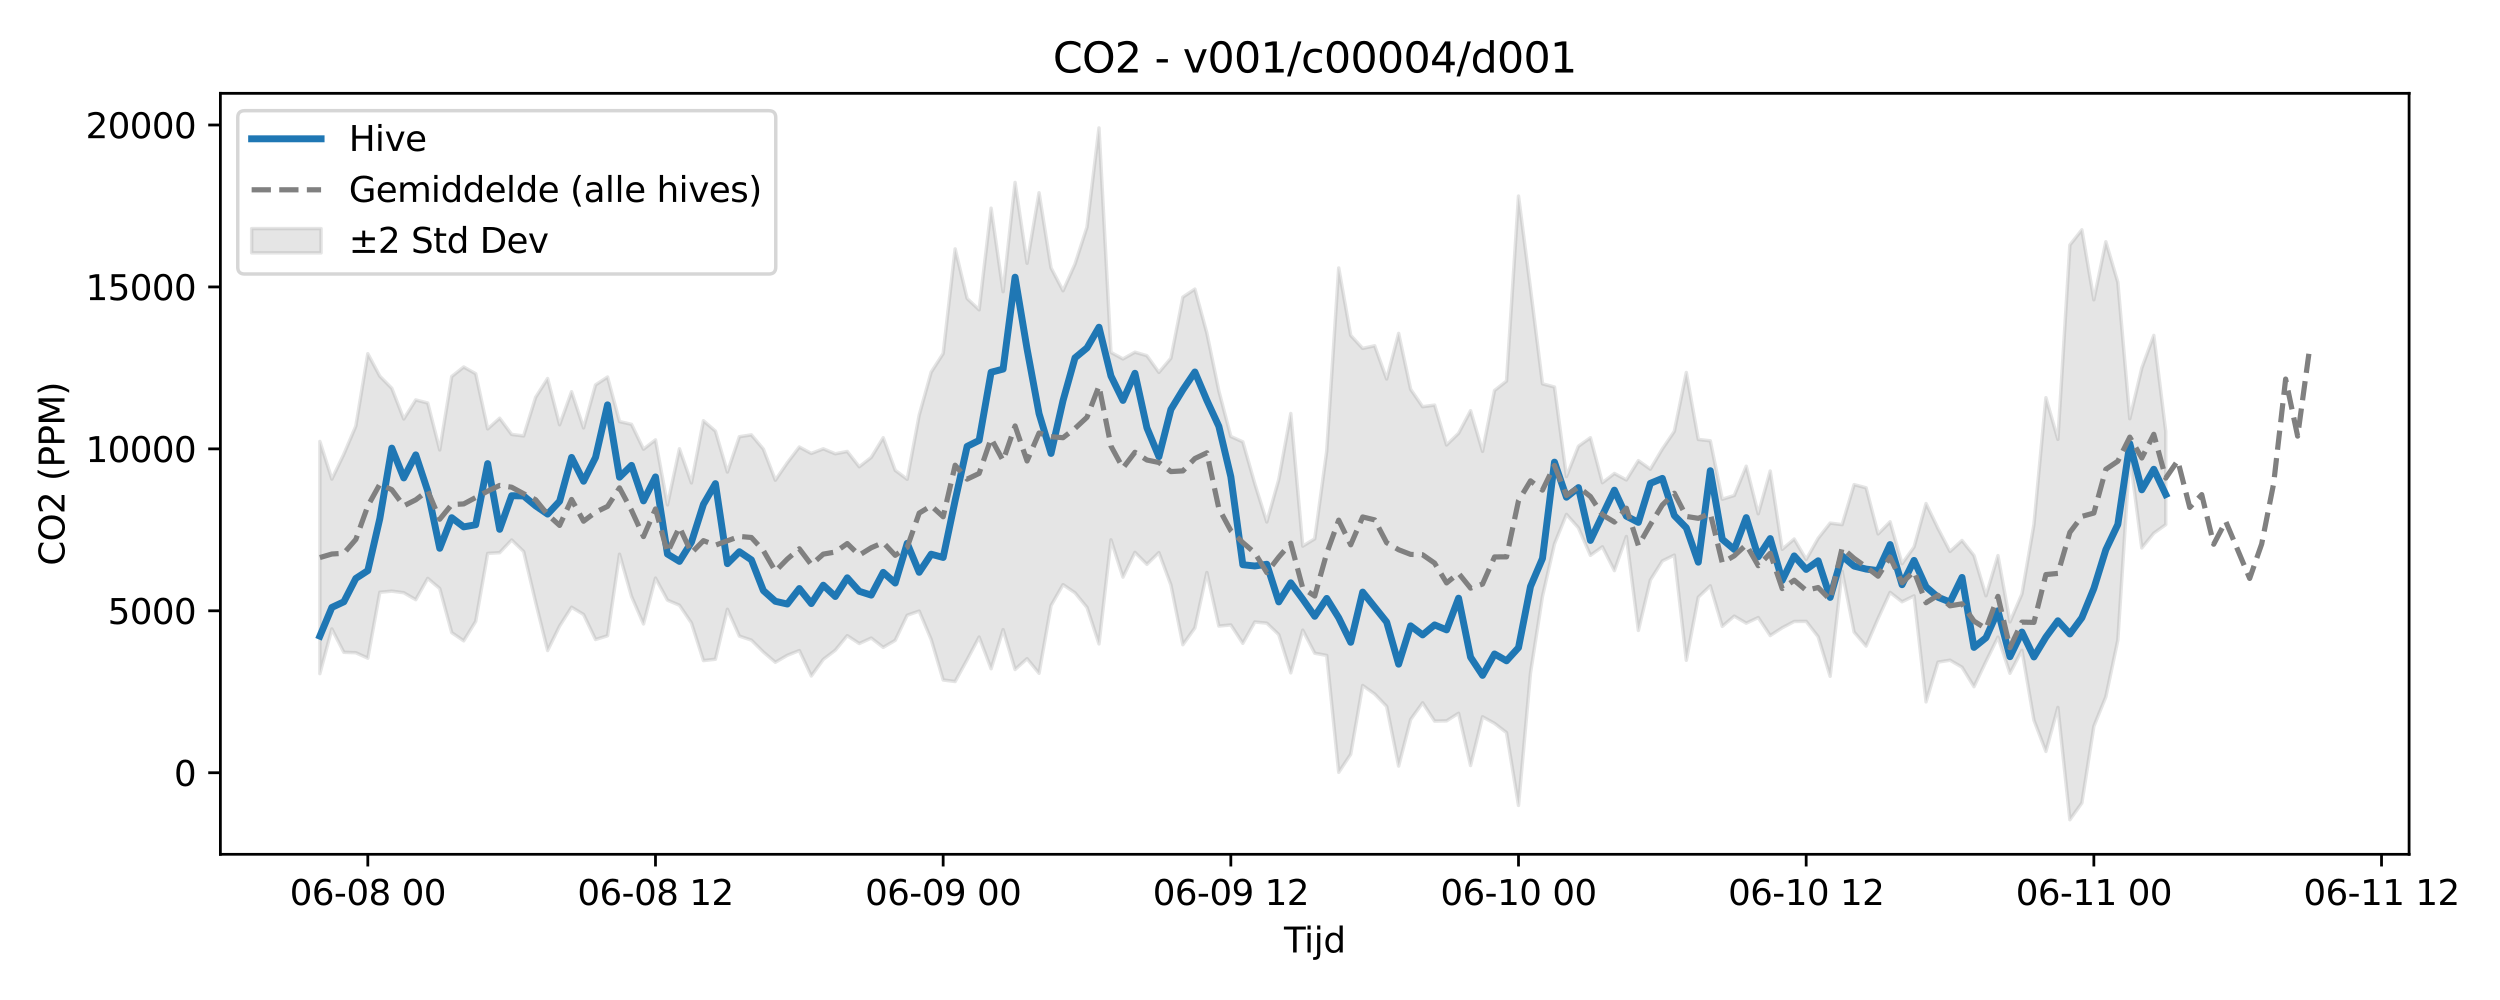 <?xml version="1.0" encoding="utf-8" standalone="no"?>
<!DOCTYPE svg PUBLIC "-//W3C//DTD SVG 1.1//EN"
  "http://www.w3.org/Graphics/SVG/1.1/DTD/svg11.dtd">
<svg xmlns:xlink="http://www.w3.org/1999/xlink" width="720pt" height="288pt" viewBox="0 0 720 288" xmlns="http://www.w3.org/2000/svg" version="1.1">
 <defs>
  <style type="text/css">*{stroke-linejoin: round; stroke-linecap: butt}</style>
 </defs>
 <g id="figure_1">
  <g id="patch_1">
   <path d="M 0 288 
L 720 288 
L 720 0 
L 0 0 
z
" style="fill: #ffffff"/>
  </g>
  <g id="axes_1">
   <g id="patch_2">
    <path d="M 63.47 246.04 
L 693.818 246.04 
L 693.818 26.88 
L 63.47 26.88 
z
" style="fill: #ffffff"/>
   </g>
   <g id="FillBetweenPolyCollection_1">
    <defs>
     <path id="mf42a47c47f" d="M 92.122 -160.863 
L 92.122 -93.986 
L 95.574 -106.867 
L 99.026 -100.132 
L 102.478 -100.011 
L 105.93 -98.445 
L 109.383 -117.425 
L 112.835 -117.751 
L 116.287 -117.292 
L 119.739 -115.291 
L 123.191 -121.423 
L 126.643 -118.51 
L 130.095 -105.81 
L 133.547 -103.434 
L 136.999 -109.037 
L 140.451 -128.622 
L 143.903 -128.828 
L 147.355 -132.486 
L 150.807 -129.167 
L 154.26 -114.571 
L 157.712 -100.654 
L 161.164 -107.692 
L 164.616 -113.115 
L 168.068 -111.03 
L 171.52 -103.818 
L 174.972 -104.902 
L 178.424 -128.396 
L 181.876 -116.234 
L 185.328 -108.303 
L 188.78 -121.513 
L 192.232 -115.146 
L 195.684 -113.691 
L 199.136 -108.582 
L 202.589 -97.754 
L 206.041 -98.135 
L 209.493 -112.532 
L 212.945 -104.799 
L 216.397 -103.647 
L 219.849 -100.217 
L 223.301 -97.256 
L 226.753 -99.271 
L 230.205 -100.638 
L 233.657 -93.322 
L 237.109 -98.085 
L 240.561 -100.732 
L 244.013 -104.925 
L 247.465 -102.657 
L 250.918 -104.234 
L 254.37 -101.554 
L 257.822 -103.581 
L 261.274 -110.812 
L 264.726 -112.004 
L 268.178 -103.829 
L 271.63 -92.17 
L 275.082 -91.718 
L 278.534 -97.99 
L 281.986 -104.529 
L 285.438 -95.404 
L 288.89 -106.675 
L 292.342 -95.188 
L 295.794 -98.3 
L 299.247 -94.088 
L 302.699 -113.592 
L 306.151 -119.623 
L 309.603 -117.268 
L 313.055 -113.065 
L 316.507 -102.552 
L 319.959 -132.53 
L 323.411 -121.781 
L 326.863 -128.918 
L 330.315 -125.471 
L 333.767 -128.846 
L 337.219 -119.539 
L 340.671 -102.32 
L 344.124 -107.158 
L 347.576 -123.122 
L 351.028 -107.698 
L 354.48 -108.014 
L 357.932 -102.72 
L 361.384 -108.863 
L 364.836 -108.529 
L 368.288 -105.236 
L 371.74 -94.212 
L 375.192 -106.518 
L 378.644 -99.867 
L 382.096 -99.232 
L 385.548 -65.566 
L 389 -70.773 
L 392.453 -90.572 
L 395.905 -88.132 
L 399.357 -84.548 
L 402.809 -67.366 
L 406.261 -80.776 
L 409.713 -85.586 
L 413.165 -80.319 
L 416.617 -80.391 
L 420.069 -82.583 
L 423.521 -67.527 
L 426.973 -81.57 
L 430.425 -79.668 
L 433.877 -77.001 
L 437.329 -56.04 
L 440.782 -94.174 
L 444.234 -116.242 
L 447.686 -131.335 
L 451.138 -139.851 
L 454.59 -135.982 
L 458.042 -128.06 
L 461.494 -130.514 
L 464.946 -123.658 
L 468.398 -133.482 
L 471.85 -106.436 
L 475.302 -120.939 
L 478.754 -126.442 
L 482.206 -128.127 
L 485.658 -97.825 
L 489.111 -116.009 
L 492.563 -119.284 
L 496.015 -107.604 
L 499.467 -110.555 
L 502.919 -108.521 
L 506.371 -110.146 
L 509.823 -104.955 
L 513.275 -107.191 
L 516.727 -109.016 
L 520.179 -109.049 
L 523.631 -104.624 
L 527.083 -93.223 
L 530.535 -123.499 
L 533.988 -105.95 
L 537.44 -101.931 
L 540.892 -109.891 
L 544.344 -117.388 
L 547.796 -114.687 
L 551.248 -116.386 
L 554.7 -85.858 
L 558.152 -97.303 
L 561.604 -97.857 
L 565.056 -95.849 
L 568.508 -90.228 
L 571.96 -97.478 
L 575.412 -104.503 
L 578.864 -94.089 
L 582.317 -100.714 
L 585.769 -80.604 
L 589.221 -71.587 
L 592.673 -84.26 
L 596.125 -51.922 
L 599.577 -56.74 
L 603.029 -78.823 
L 606.481 -87.315 
L 609.933 -103.64 
L 613.385 -156.802 
L 616.837 -130.193 
L 620.289 -134.433 
L 623.741 -136.911 
L 623.741 -163.732 
L 623.741 -163.732 
L 620.289 -191.399 
L 616.837 -182.001 
L 613.385 -167.407 
L 609.933 -206.712 
L 606.481 -218.376 
L 603.029 -201.663 
L 599.577 -221.816 
L 596.125 -217.437 
L 592.673 -161.461 
L 589.221 -173.462 
L 585.769 -136.902 
L 582.317 -116.947 
L 578.864 -108.889 
L 575.412 -127.982 
L 571.96 -116.428 
L 568.508 -128.009 
L 565.056 -132.347 
L 561.604 -129.181 
L 558.152 -135.81 
L 554.7 -142.976 
L 551.248 -130.466 
L 547.796 -125.642 
L 544.344 -137.727 
L 540.892 -134.227 
L 537.44 -147.51 
L 533.988 -148.428 
L 530.535 -136.908 
L 527.083 -137.345 
L 523.631 -132.962 
L 520.179 -126.886 
L 516.727 -132.765 
L 513.275 -129.792 
L 509.823 -152.348 
L 506.371 -140.015 
L 502.919 -153.728 
L 499.467 -145.301 
L 496.015 -144.227 
L 492.563 -161.053 
L 489.111 -161.442 
L 485.658 -180.717 
L 482.206 -163.772 
L 478.754 -158.697 
L 475.302 -152.876 
L 471.85 -155.335 
L 468.398 -149.785 
L 464.946 -151.639 
L 461.494 -148.973 
L 458.042 -161.942 
L 454.59 -159.483 
L 451.138 -150.752 
L 447.686 -176.544 
L 444.234 -177.464 
L 440.782 -204.851 
L 437.329 -231.537 
L 433.877 -178.261 
L 430.425 -175.535 
L 426.973 -158.007 
L 423.521 -169.721 
L 420.069 -163.211 
L 416.617 -159.852 
L 413.165 -171.336 
L 409.713 -170.868 
L 406.261 -175.895 
L 402.809 -191.987 
L 399.357 -178.849 
L 395.905 -188.42 
L 392.453 -187.657 
L 389 -191.424 
L 385.548 -210.824 
L 382.096 -158.095 
L 378.644 -132.819 
L 375.192 -130.718 
L 371.74 -168.912 
L 368.288 -149.907 
L 364.836 -137.666 
L 361.384 -148.684 
L 357.932 -160.747 
L 354.48 -162.295 
L 351.028 -175.41 
L 347.576 -192.058 
L 344.124 -204.742 
L 340.671 -202.443 
L 337.219 -184.834 
L 333.767 -180.756 
L 330.315 -185.562 
L 326.863 -186.571 
L 323.411 -184.628 
L 319.959 -186.515 
L 316.507 -251.158 
L 313.055 -222.603 
L 309.603 -211.965 
L 306.151 -204.26 
L 302.699 -210.862 
L 299.247 -232.486 
L 295.794 -212.175 
L 292.342 -235.46 
L 288.89 -203.987 
L 285.438 -228.048 
L 281.986 -198.779 
L 278.534 -202.027 
L 275.082 -216.317 
L 271.63 -186.184 
L 268.178 -180.819 
L 264.726 -168.448 
L 261.274 -149.963 
L 257.822 -152.556 
L 254.37 -161.936 
L 250.918 -156.27 
L 247.465 -153.572 
L 244.013 -157.984 
L 240.561 -157.313 
L 237.109 -158.744 
L 233.657 -157.418 
L 230.205 -159.261 
L 226.753 -154.736 
L 223.301 -149.705 
L 219.849 -158.667 
L 216.397 -162.761 
L 212.945 -162.228 
L 209.493 -152.049 
L 206.041 -163.845 
L 202.589 -166.832 
L 199.136 -148.92 
L 195.684 -158.749 
L 192.232 -142.585 
L 188.78 -161.321 
L 185.328 -158.635 
L 181.876 -165.8 
L 178.424 -166.587 
L 174.972 -179.419 
L 171.52 -177.152 
L 168.068 -164.762 
L 164.616 -175.189 
L 161.164 -165.662 
L 157.712 -178.984 
L 154.26 -173.57 
L 150.807 -162.454 
L 147.355 -162.887 
L 143.903 -167.557 
L 140.451 -164.476 
L 136.999 -180.37 
L 133.547 -182.311 
L 130.095 -179.561 
L 126.643 -158.414 
L 123.191 -171.935 
L 119.739 -172.822 
L 116.287 -167.336 
L 112.835 -176.172 
L 109.383 -179.667 
L 105.93 -186.131 
L 102.478 -165.287 
L 99.026 -157.194 
L 95.574 -150.017 
L 92.122 -160.863 
z
" style="stroke: #808080; stroke-opacity: 0.2"/>
    </defs>
    <g clip-path="url(#pe4bb19f147)">
     <use xlink:href="#mf42a47c47f" x="0" y="288" style="fill: #808080; fill-opacity: 0.2; stroke: #808080; stroke-opacity: 0.2"/>
    </g>
   </g>
   <g id="matplotlib.axis_1">
    <g id="xtick_1">
     <g id="line2d_1">
      <defs>
       <path id="m975df744dd" d="M 0 0 
L 0 3.5 
" style="stroke: #000000; stroke-width: 0.8"/>
      </defs>
      <g>
       <use xlink:href="#m975df744dd" x="105.93" y="246.04" style="stroke: #000000; stroke-width: 0.8"/>
      </g>
     </g>
     <g id="text_1">
      <!-- 06-08 00 -->
      <g transform="translate(83.45 260.638) scale(0.1 -0.1)">
       <defs>
        <path id="DejaVuSans-30" d="M 2034 4250 
Q 1547 4250 1301 3770 
Q 1056 3291 1056 2328 
Q 1056 1369 1301 889 
Q 1547 409 2034 409 
Q 2525 409 2770 889 
Q 3016 1369 3016 2328 
Q 3016 3291 2770 3770 
Q 2525 4250 2034 4250 
z
M 2034 4750 
Q 2819 4750 3233 4129 
Q 3647 3509 3647 2328 
Q 3647 1150 3233 529 
Q 2819 -91 2034 -91 
Q 1250 -91 836 529 
Q 422 1150 422 2328 
Q 422 3509 836 4129 
Q 1250 4750 2034 4750 
z
" transform="scale(0.016)"/>
        <path id="DejaVuSans-36" d="M 2113 2584 
Q 1688 2584 1439 2293 
Q 1191 2003 1191 1497 
Q 1191 994 1439 701 
Q 1688 409 2113 409 
Q 2538 409 2786 701 
Q 3034 994 3034 1497 
Q 3034 2003 2786 2293 
Q 2538 2584 2113 2584 
z
M 3366 4563 
L 3366 3988 
Q 3128 4100 2886 4159 
Q 2644 4219 2406 4219 
Q 1781 4219 1451 3797 
Q 1122 3375 1075 2522 
Q 1259 2794 1537 2939 
Q 1816 3084 2150 3084 
Q 2853 3084 3261 2657 
Q 3669 2231 3669 1497 
Q 3669 778 3244 343 
Q 2819 -91 2113 -91 
Q 1303 -91 875 529 
Q 447 1150 447 2328 
Q 447 3434 972 4092 
Q 1497 4750 2381 4750 
Q 2619 4750 2861 4703 
Q 3103 4656 3366 4563 
z
" transform="scale(0.016)"/>
        <path id="DejaVuSans-2d" d="M 313 2009 
L 1997 2009 
L 1997 1497 
L 313 1497 
L 313 2009 
z
" transform="scale(0.016)"/>
        <path id="DejaVuSans-38" d="M 2034 2216 
Q 1584 2216 1326 1975 
Q 1069 1734 1069 1313 
Q 1069 891 1326 650 
Q 1584 409 2034 409 
Q 2484 409 2743 651 
Q 3003 894 3003 1313 
Q 3003 1734 2745 1975 
Q 2488 2216 2034 2216 
z
M 1403 2484 
Q 997 2584 770 2862 
Q 544 3141 544 3541 
Q 544 4100 942 4425 
Q 1341 4750 2034 4750 
Q 2731 4750 3128 4425 
Q 3525 4100 3525 3541 
Q 3525 3141 3298 2862 
Q 3072 2584 2669 2484 
Q 3125 2378 3379 2068 
Q 3634 1759 3634 1313 
Q 3634 634 3220 271 
Q 2806 -91 2034 -91 
Q 1263 -91 848 271 
Q 434 634 434 1313 
Q 434 1759 690 2068 
Q 947 2378 1403 2484 
z
M 1172 3481 
Q 1172 3119 1398 2916 
Q 1625 2713 2034 2713 
Q 2441 2713 2670 2916 
Q 2900 3119 2900 3481 
Q 2900 3844 2670 4047 
Q 2441 4250 2034 4250 
Q 1625 4250 1398 4047 
Q 1172 3844 1172 3481 
z
" transform="scale(0.016)"/>
        <path id="DejaVuSans-20" transform="scale(0.016)"/>
       </defs>
       <use xlink:href="#DejaVuSans-30"/>
       <use xlink:href="#DejaVuSans-36" transform="translate(63.623 0)"/>
       <use xlink:href="#DejaVuSans-2d" transform="translate(127.246 0)"/>
       <use xlink:href="#DejaVuSans-30" transform="translate(163.33 0)"/>
       <use xlink:href="#DejaVuSans-38" transform="translate(226.953 0)"/>
       <use xlink:href="#DejaVuSans-20" transform="translate(290.576 0)"/>
       <use xlink:href="#DejaVuSans-30" transform="translate(322.363 0)"/>
       <use xlink:href="#DejaVuSans-30" transform="translate(385.986 0)"/>
      </g>
     </g>
    </g>
    <g id="xtick_2">
     <g id="line2d_2">
      <g>
       <use xlink:href="#m975df744dd" x="188.78" y="246.04" style="stroke: #000000; stroke-width: 0.8"/>
      </g>
     </g>
     <g id="text_2">
      <!-- 06-08 12 -->
      <g transform="translate(166.3 260.638) scale(0.1 -0.1)">
       <defs>
        <path id="DejaVuSans-31" d="M 794 531 
L 1825 531 
L 1825 4091 
L 703 3866 
L 703 4441 
L 1819 4666 
L 2450 4666 
L 2450 531 
L 3481 531 
L 3481 0 
L 794 0 
L 794 531 
z
" transform="scale(0.016)"/>
        <path id="DejaVuSans-32" d="M 1228 531 
L 3431 531 
L 3431 0 
L 469 0 
L 469 531 
Q 828 903 1448 1529 
Q 2069 2156 2228 2338 
Q 2531 2678 2651 2914 
Q 2772 3150 2772 3378 
Q 2772 3750 2511 3984 
Q 2250 4219 1831 4219 
Q 1534 4219 1204 4116 
Q 875 4013 500 3803 
L 500 4441 
Q 881 4594 1212 4672 
Q 1544 4750 1819 4750 
Q 2544 4750 2975 4387 
Q 3406 4025 3406 3419 
Q 3406 3131 3298 2873 
Q 3191 2616 2906 2266 
Q 2828 2175 2409 1742 
Q 1991 1309 1228 531 
z
" transform="scale(0.016)"/>
       </defs>
       <use xlink:href="#DejaVuSans-30"/>
       <use xlink:href="#DejaVuSans-36" transform="translate(63.623 0)"/>
       <use xlink:href="#DejaVuSans-2d" transform="translate(127.246 0)"/>
       <use xlink:href="#DejaVuSans-30" transform="translate(163.33 0)"/>
       <use xlink:href="#DejaVuSans-38" transform="translate(226.953 0)"/>
       <use xlink:href="#DejaVuSans-20" transform="translate(290.576 0)"/>
       <use xlink:href="#DejaVuSans-31" transform="translate(322.363 0)"/>
       <use xlink:href="#DejaVuSans-32" transform="translate(385.986 0)"/>
      </g>
     </g>
    </g>
    <g id="xtick_3">
     <g id="line2d_3">
      <g>
       <use xlink:href="#m975df744dd" x="271.63" y="246.04" style="stroke: #000000; stroke-width: 0.8"/>
      </g>
     </g>
     <g id="text_3">
      <!-- 06-09 00 -->
      <g transform="translate(249.15 260.638) scale(0.1 -0.1)">
       <defs>
        <path id="DejaVuSans-39" d="M 703 97 
L 703 672 
Q 941 559 1184 500 
Q 1428 441 1663 441 
Q 2288 441 2617 861 
Q 2947 1281 2994 2138 
Q 2813 1869 2534 1725 
Q 2256 1581 1919 1581 
Q 1219 1581 811 2004 
Q 403 2428 403 3163 
Q 403 3881 828 4315 
Q 1253 4750 1959 4750 
Q 2769 4750 3195 4129 
Q 3622 3509 3622 2328 
Q 3622 1225 3098 567 
Q 2575 -91 1691 -91 
Q 1453 -91 1209 -44 
Q 966 3 703 97 
z
M 1959 2075 
Q 2384 2075 2632 2365 
Q 2881 2656 2881 3163 
Q 2881 3666 2632 3958 
Q 2384 4250 1959 4250 
Q 1534 4250 1286 3958 
Q 1038 3666 1038 3163 
Q 1038 2656 1286 2365 
Q 1534 2075 1959 2075 
z
" transform="scale(0.016)"/>
       </defs>
       <use xlink:href="#DejaVuSans-30"/>
       <use xlink:href="#DejaVuSans-36" transform="translate(63.623 0)"/>
       <use xlink:href="#DejaVuSans-2d" transform="translate(127.246 0)"/>
       <use xlink:href="#DejaVuSans-30" transform="translate(163.33 0)"/>
       <use xlink:href="#DejaVuSans-39" transform="translate(226.953 0)"/>
       <use xlink:href="#DejaVuSans-20" transform="translate(290.576 0)"/>
       <use xlink:href="#DejaVuSans-30" transform="translate(322.363 0)"/>
       <use xlink:href="#DejaVuSans-30" transform="translate(385.986 0)"/>
      </g>
     </g>
    </g>
    <g id="xtick_4">
     <g id="line2d_4">
      <g>
       <use xlink:href="#m975df744dd" x="354.48" y="246.04" style="stroke: #000000; stroke-width: 0.8"/>
      </g>
     </g>
     <g id="text_4">
      <!-- 06-09 12 -->
      <g transform="translate(331.999 260.638) scale(0.1 -0.1)">
       <use xlink:href="#DejaVuSans-30"/>
       <use xlink:href="#DejaVuSans-36" transform="translate(63.623 0)"/>
       <use xlink:href="#DejaVuSans-2d" transform="translate(127.246 0)"/>
       <use xlink:href="#DejaVuSans-30" transform="translate(163.33 0)"/>
       <use xlink:href="#DejaVuSans-39" transform="translate(226.953 0)"/>
       <use xlink:href="#DejaVuSans-20" transform="translate(290.576 0)"/>
       <use xlink:href="#DejaVuSans-31" transform="translate(322.363 0)"/>
       <use xlink:href="#DejaVuSans-32" transform="translate(385.986 0)"/>
      </g>
     </g>
    </g>
    <g id="xtick_5">
     <g id="line2d_5">
      <g>
       <use xlink:href="#m975df744dd" x="437.329" y="246.04" style="stroke: #000000; stroke-width: 0.8"/>
      </g>
     </g>
     <g id="text_5">
      <!-- 06-10 00 -->
      <g transform="translate(414.849 260.638) scale(0.1 -0.1)">
       <use xlink:href="#DejaVuSans-30"/>
       <use xlink:href="#DejaVuSans-36" transform="translate(63.623 0)"/>
       <use xlink:href="#DejaVuSans-2d" transform="translate(127.246 0)"/>
       <use xlink:href="#DejaVuSans-31" transform="translate(163.33 0)"/>
       <use xlink:href="#DejaVuSans-30" transform="translate(226.953 0)"/>
       <use xlink:href="#DejaVuSans-20" transform="translate(290.576 0)"/>
       <use xlink:href="#DejaVuSans-30" transform="translate(322.363 0)"/>
       <use xlink:href="#DejaVuSans-30" transform="translate(385.986 0)"/>
      </g>
     </g>
    </g>
    <g id="xtick_6">
     <g id="line2d_6">
      <g>
       <use xlink:href="#m975df744dd" x="520.179" y="246.04" style="stroke: #000000; stroke-width: 0.8"/>
      </g>
     </g>
     <g id="text_6">
      <!-- 06-10 12 -->
      <g transform="translate(497.699 260.638) scale(0.1 -0.1)">
       <use xlink:href="#DejaVuSans-30"/>
       <use xlink:href="#DejaVuSans-36" transform="translate(63.623 0)"/>
       <use xlink:href="#DejaVuSans-2d" transform="translate(127.246 0)"/>
       <use xlink:href="#DejaVuSans-31" transform="translate(163.33 0)"/>
       <use xlink:href="#DejaVuSans-30" transform="translate(226.953 0)"/>
       <use xlink:href="#DejaVuSans-20" transform="translate(290.576 0)"/>
       <use xlink:href="#DejaVuSans-31" transform="translate(322.363 0)"/>
       <use xlink:href="#DejaVuSans-32" transform="translate(385.986 0)"/>
      </g>
     </g>
    </g>
    <g id="xtick_7">
     <g id="line2d_7">
      <g>
       <use xlink:href="#m975df744dd" x="603.029" y="246.04" style="stroke: #000000; stroke-width: 0.8"/>
      </g>
     </g>
     <g id="text_7">
      <!-- 06-11 00 -->
      <g transform="translate(580.548 260.638) scale(0.1 -0.1)">
       <use xlink:href="#DejaVuSans-30"/>
       <use xlink:href="#DejaVuSans-36" transform="translate(63.623 0)"/>
       <use xlink:href="#DejaVuSans-2d" transform="translate(127.246 0)"/>
       <use xlink:href="#DejaVuSans-31" transform="translate(163.33 0)"/>
       <use xlink:href="#DejaVuSans-31" transform="translate(226.953 0)"/>
       <use xlink:href="#DejaVuSans-20" transform="translate(290.576 0)"/>
       <use xlink:href="#DejaVuSans-30" transform="translate(322.363 0)"/>
       <use xlink:href="#DejaVuSans-30" transform="translate(385.986 0)"/>
      </g>
     </g>
    </g>
    <g id="xtick_8">
     <g id="line2d_8">
      <g>
       <use xlink:href="#m975df744dd" x="685.879" y="246.04" style="stroke: #000000; stroke-width: 0.8"/>
      </g>
     </g>
     <g id="text_8">
      <!-- 06-11 12 -->
      <g transform="translate(663.398 260.638) scale(0.1 -0.1)">
       <use xlink:href="#DejaVuSans-30"/>
       <use xlink:href="#DejaVuSans-36" transform="translate(63.623 0)"/>
       <use xlink:href="#DejaVuSans-2d" transform="translate(127.246 0)"/>
       <use xlink:href="#DejaVuSans-31" transform="translate(163.33 0)"/>
       <use xlink:href="#DejaVuSans-31" transform="translate(226.953 0)"/>
       <use xlink:href="#DejaVuSans-20" transform="translate(290.576 0)"/>
       <use xlink:href="#DejaVuSans-31" transform="translate(322.363 0)"/>
       <use xlink:href="#DejaVuSans-32" transform="translate(385.986 0)"/>
      </g>
     </g>
    </g>
    <g id="text_9">
     <!-- Tijd -->
     <g transform="translate(369.794 274.317) scale(0.1 -0.1)">
      <defs>
       <path id="DejaVuSans-54" d="M -19 4666 
L 3928 4666 
L 3928 4134 
L 2272 4134 
L 2272 0 
L 1638 0 
L 1638 4134 
L -19 4134 
L -19 4666 
z
" transform="scale(0.016)"/>
       <path id="DejaVuSans-69" d="M 603 3500 
L 1178 3500 
L 1178 0 
L 603 0 
L 603 3500 
z
M 603 4863 
L 1178 4863 
L 1178 4134 
L 603 4134 
L 603 4863 
z
" transform="scale(0.016)"/>
       <path id="DejaVuSans-6a" d="M 603 3500 
L 1178 3500 
L 1178 -63 
Q 1178 -731 923 -1031 
Q 669 -1331 103 -1331 
L -116 -1331 
L -116 -844 
L 38 -844 
Q 366 -844 484 -692 
Q 603 -541 603 -63 
L 603 3500 
z
M 603 4863 
L 1178 4863 
L 1178 4134 
L 603 4134 
L 603 4863 
z
" transform="scale(0.016)"/>
       <path id="DejaVuSans-64" d="M 2906 2969 
L 2906 4863 
L 3481 4863 
L 3481 0 
L 2906 0 
L 2906 525 
Q 2725 213 2448 61 
Q 2172 -91 1784 -91 
Q 1150 -91 751 415 
Q 353 922 353 1747 
Q 353 2572 751 3078 
Q 1150 3584 1784 3584 
Q 2172 3584 2448 3432 
Q 2725 3281 2906 2969 
z
M 947 1747 
Q 947 1113 1208 752 
Q 1469 391 1925 391 
Q 2381 391 2643 752 
Q 2906 1113 2906 1747 
Q 2906 2381 2643 2742 
Q 2381 3103 1925 3103 
Q 1469 3103 1208 2742 
Q 947 2381 947 1747 
z
" transform="scale(0.016)"/>
      </defs>
      <use xlink:href="#DejaVuSans-54"/>
      <use xlink:href="#DejaVuSans-69" transform="translate(57.959 0)"/>
      <use xlink:href="#DejaVuSans-6a" transform="translate(85.742 0)"/>
      <use xlink:href="#DejaVuSans-64" transform="translate(113.525 0)"/>
     </g>
    </g>
   </g>
   <g id="matplotlib.axis_2">
    <g id="ytick_1">
     <g id="line2d_9">
      <defs>
       <path id="m564b36d206" d="M 0 0 
L -3.5 0 
" style="stroke: #000000; stroke-width: 0.8"/>
      </defs>
      <g>
       <use xlink:href="#m564b36d206" x="63.47" y="222.55" style="stroke: #000000; stroke-width: 0.8"/>
      </g>
     </g>
     <g id="text_10">
      <!-- 0 -->
      <g transform="translate(50.108 226.349) scale(0.1 -0.1)">
       <use xlink:href="#DejaVuSans-30"/>
      </g>
     </g>
    </g>
    <g id="ytick_2">
     <g id="line2d_10">
      <g>
       <use xlink:href="#m564b36d206" x="63.47" y="175.914" style="stroke: #000000; stroke-width: 0.8"/>
      </g>
     </g>
     <g id="text_11">
      <!-- 5000 -->
      <g transform="translate(31.02 179.713) scale(0.1 -0.1)">
       <defs>
        <path id="DejaVuSans-35" d="M 691 4666 
L 3169 4666 
L 3169 4134 
L 1269 4134 
L 1269 2991 
Q 1406 3038 1543 3061 
Q 1681 3084 1819 3084 
Q 2600 3084 3056 2656 
Q 3513 2228 3513 1497 
Q 3513 744 3044 326 
Q 2575 -91 1722 -91 
Q 1428 -91 1123 -41 
Q 819 9 494 109 
L 494 744 
Q 775 591 1075 516 
Q 1375 441 1709 441 
Q 2250 441 2565 725 
Q 2881 1009 2881 1497 
Q 2881 1984 2565 2268 
Q 2250 2553 1709 2553 
Q 1456 2553 1204 2497 
Q 953 2441 691 2322 
L 691 4666 
z
" transform="scale(0.016)"/>
       </defs>
       <use xlink:href="#DejaVuSans-35"/>
       <use xlink:href="#DejaVuSans-30" transform="translate(63.623 0)"/>
       <use xlink:href="#DejaVuSans-30" transform="translate(127.246 0)"/>
       <use xlink:href="#DejaVuSans-30" transform="translate(190.869 0)"/>
      </g>
     </g>
    </g>
    <g id="ytick_3">
     <g id="line2d_11">
      <g>
       <use xlink:href="#m564b36d206" x="63.47" y="129.278" style="stroke: #000000; stroke-width: 0.8"/>
      </g>
     </g>
     <g id="text_12">
      <!-- 10000 -->
      <g transform="translate(24.657 133.077) scale(0.1 -0.1)">
       <use xlink:href="#DejaVuSans-31"/>
       <use xlink:href="#DejaVuSans-30" transform="translate(63.623 0)"/>
       <use xlink:href="#DejaVuSans-30" transform="translate(127.246 0)"/>
       <use xlink:href="#DejaVuSans-30" transform="translate(190.869 0)"/>
       <use xlink:href="#DejaVuSans-30" transform="translate(254.492 0)"/>
      </g>
     </g>
    </g>
    <g id="ytick_4">
     <g id="line2d_12">
      <g>
       <use xlink:href="#m564b36d206" x="63.47" y="82.642" style="stroke: #000000; stroke-width: 0.8"/>
      </g>
     </g>
     <g id="text_13">
      <!-- 15000 -->
      <g transform="translate(24.657 86.442) scale(0.1 -0.1)">
       <use xlink:href="#DejaVuSans-31"/>
       <use xlink:href="#DejaVuSans-35" transform="translate(63.623 0)"/>
       <use xlink:href="#DejaVuSans-30" transform="translate(127.246 0)"/>
       <use xlink:href="#DejaVuSans-30" transform="translate(190.869 0)"/>
       <use xlink:href="#DejaVuSans-30" transform="translate(254.492 0)"/>
      </g>
     </g>
    </g>
    <g id="ytick_5">
     <g id="line2d_13">
      <g>
       <use xlink:href="#m564b36d206" x="63.47" y="36.007" style="stroke: #000000; stroke-width: 0.8"/>
      </g>
     </g>
     <g id="text_14">
      <!-- 20000 -->
      <g transform="translate(24.657 39.806) scale(0.1 -0.1)">
       <use xlink:href="#DejaVuSans-32"/>
       <use xlink:href="#DejaVuSans-30" transform="translate(63.623 0)"/>
       <use xlink:href="#DejaVuSans-30" transform="translate(127.246 0)"/>
       <use xlink:href="#DejaVuSans-30" transform="translate(190.869 0)"/>
       <use xlink:href="#DejaVuSans-30" transform="translate(254.492 0)"/>
      </g>
     </g>
    </g>
    <g id="text_15">
     <!-- CO2 (PPM) -->
     <g transform="translate(18.578 162.903) rotate(-90) scale(0.1 -0.1)">
      <defs>
       <path id="DejaVuSans-43" d="M 4122 4306 
L 4122 3641 
Q 3803 3938 3442 4084 
Q 3081 4231 2675 4231 
Q 1875 4231 1450 3742 
Q 1025 3253 1025 2328 
Q 1025 1406 1450 917 
Q 1875 428 2675 428 
Q 3081 428 3442 575 
Q 3803 722 4122 1019 
L 4122 359 
Q 3791 134 3420 21 
Q 3050 -91 2638 -91 
Q 1578 -91 968 557 
Q 359 1206 359 2328 
Q 359 3453 968 4101 
Q 1578 4750 2638 4750 
Q 3056 4750 3426 4639 
Q 3797 4528 4122 4306 
z
" transform="scale(0.016)"/>
       <path id="DejaVuSans-4f" d="M 2522 4238 
Q 1834 4238 1429 3725 
Q 1025 3213 1025 2328 
Q 1025 1447 1429 934 
Q 1834 422 2522 422 
Q 3209 422 3611 934 
Q 4013 1447 4013 2328 
Q 4013 3213 3611 3725 
Q 3209 4238 2522 4238 
z
M 2522 4750 
Q 3503 4750 4090 4092 
Q 4678 3434 4678 2328 
Q 4678 1225 4090 567 
Q 3503 -91 2522 -91 
Q 1538 -91 948 565 
Q 359 1222 359 2328 
Q 359 3434 948 4092 
Q 1538 4750 2522 4750 
z
" transform="scale(0.016)"/>
       <path id="DejaVuSans-28" d="M 1984 4856 
Q 1566 4138 1362 3434 
Q 1159 2731 1159 2009 
Q 1159 1288 1364 580 
Q 1569 -128 1984 -844 
L 1484 -844 
Q 1016 -109 783 600 
Q 550 1309 550 2009 
Q 550 2706 781 3412 
Q 1013 4119 1484 4856 
L 1984 4856 
z
" transform="scale(0.016)"/>
       <path id="DejaVuSans-50" d="M 1259 4147 
L 1259 2394 
L 2053 2394 
Q 2494 2394 2734 2622 
Q 2975 2850 2975 3272 
Q 2975 3691 2734 3919 
Q 2494 4147 2053 4147 
L 1259 4147 
z
M 628 4666 
L 2053 4666 
Q 2838 4666 3239 4311 
Q 3641 3956 3641 3272 
Q 3641 2581 3239 2228 
Q 2838 1875 2053 1875 
L 1259 1875 
L 1259 0 
L 628 0 
L 628 4666 
z
" transform="scale(0.016)"/>
       <path id="DejaVuSans-4d" d="M 628 4666 
L 1569 4666 
L 2759 1491 
L 3956 4666 
L 4897 4666 
L 4897 0 
L 4281 0 
L 4281 4097 
L 3078 897 
L 2444 897 
L 1241 4097 
L 1241 0 
L 628 0 
L 628 4666 
z
" transform="scale(0.016)"/>
       <path id="DejaVuSans-29" d="M 513 4856 
L 1013 4856 
Q 1481 4119 1714 3412 
Q 1947 2706 1947 2009 
Q 1947 1309 1714 600 
Q 1481 -109 1013 -844 
L 513 -844 
Q 928 -128 1133 580 
Q 1338 1288 1338 2009 
Q 1338 2731 1133 3434 
Q 928 4138 513 4856 
z
" transform="scale(0.016)"/>
      </defs>
      <use xlink:href="#DejaVuSans-43"/>
      <use xlink:href="#DejaVuSans-4f" transform="translate(69.824 0)"/>
      <use xlink:href="#DejaVuSans-32" transform="translate(148.535 0)"/>
      <use xlink:href="#DejaVuSans-20" transform="translate(212.158 0)"/>
      <use xlink:href="#DejaVuSans-28" transform="translate(243.945 0)"/>
      <use xlink:href="#DejaVuSans-50" transform="translate(282.959 0)"/>
      <use xlink:href="#DejaVuSans-50" transform="translate(343.262 0)"/>
      <use xlink:href="#DejaVuSans-4d" transform="translate(403.564 0)"/>
      <use xlink:href="#DejaVuSans-29" transform="translate(489.844 0)"/>
     </g>
    </g>
   </g>
   <g id="line2d_14">
    <path d="M 92.122 183.198 
L 95.574 174.941 
L 99.026 173.318 
L 102.478 166.59 
L 105.93 164.342 
L 109.383 149.375 
L 112.835 129.064 
L 116.287 137.638 
L 119.739 131.007 
L 123.191 141.428 
L 126.643 157.906 
L 130.095 149.102 
L 133.547 151.741 
L 136.999 151.132 
L 140.451 133.525 
L 143.903 152.444 
L 147.355 142.765 
L 150.807 142.835 
L 154.26 145.688 
L 157.712 148.054 
L 161.164 144.357 
L 164.616 131.747 
L 168.068 138.596 
L 171.52 131.722 
L 174.972 116.603 
L 178.424 137.433 
L 181.876 134.029 
L 185.328 144.251 
L 188.78 137.359 
L 192.232 159.57 
L 195.684 161.678 
L 199.136 156.136 
L 202.589 145.237 
L 206.041 139.289 
L 209.493 162.327 
L 212.945 158.895 
L 216.397 161.242 
L 219.849 170.084 
L 223.301 173.175 
L 226.753 173.958 
L 230.205 169.506 
L 233.657 173.828 
L 237.109 168.542 
L 240.561 171.788 
L 244.013 166.41 
L 247.465 170.293 
L 250.918 171.396 
L 254.37 164.84 
L 257.822 167.914 
L 261.274 156.482 
L 264.726 164.821 
L 268.178 159.61 
L 271.63 160.546 
L 275.082 144.121 
L 278.534 128.563 
L 281.986 126.838 
L 285.438 107.207 
L 288.89 106.299 
L 292.342 79.838 
L 295.794 100.504 
L 299.247 119.127 
L 302.699 130.59 
L 306.151 115.371 
L 309.603 103.05 
L 313.055 100.199 
L 316.507 94.245 
L 319.959 108.295 
L 323.411 115.322 
L 326.863 107.509 
L 330.315 123.222 
L 333.767 131.517 
L 337.219 117.924 
L 340.671 112.259 
L 344.124 107.136 
L 347.576 115.297 
L 351.028 122.78 
L 354.48 137.293 
L 357.932 162.641 
L 361.384 163.008 
L 364.836 162.511 
L 368.288 173.343 
L 371.74 167.849 
L 375.192 172.559 
L 378.644 177.49 
L 382.096 172.351 
L 385.548 177.919 
L 389 184.977 
L 392.453 170.523 
L 399.357 179.15 
L 402.809 191.282 
L 406.261 180.248 
L 409.713 182.853 
L 413.165 179.974 
L 416.617 181.401 
L 420.069 172.279 
L 423.521 189.264 
L 426.973 194.506 
L 430.425 188.344 
L 433.877 190.315 
L 437.329 186.522 
L 440.782 168.915 
L 444.234 160.832 
L 447.686 133.102 
L 451.138 143.194 
L 454.59 140.43 
L 458.042 155.64 
L 464.946 141.173 
L 468.398 148.66 
L 471.85 150.442 
L 475.302 139.209 
L 478.754 137.778 
L 482.206 148.477 
L 485.658 152.012 
L 489.111 161.905 
L 492.563 135.568 
L 496.015 155.313 
L 499.467 158.23 
L 502.919 149.08 
L 506.371 160.362 
L 509.823 155.111 
L 513.275 167.159 
L 516.727 160.104 
L 520.179 163.994 
L 523.631 161.513 
L 527.083 172.049 
L 530.535 160.12 
L 533.988 163.042 
L 537.44 163.891 
L 540.892 164.345 
L 544.344 156.837 
L 547.796 168.39 
L 551.248 161.401 
L 554.7 169.021 
L 558.152 172.015 
L 561.604 173.389 
L 565.056 166.304 
L 568.508 186.447 
L 571.96 183.671 
L 575.412 175.908 
L 578.864 189.127 
L 582.317 182.039 
L 585.769 189.199 
L 589.221 183.484 
L 592.673 178.787 
L 596.125 182.58 
L 599.577 177.904 
L 603.029 169.472 
L 606.481 158.323 
L 609.933 151.045 
L 613.385 127.77 
L 616.837 141.061 
L 620.289 135.154 
L 623.741 142.42 
L 623.741 142.42 
" clip-path="url(#pe4bb19f147)" style="fill: none; stroke: #1f77b4; stroke-width: 2; stroke-linecap: square"/>
   </g>
   <g id="line2d_15">
    <path d="M 92.122 160.575 
L 95.574 159.558 
L 99.026 159.337 
L 102.478 155.351 
L 105.93 145.712 
L 109.383 139.454 
L 112.835 141.038 
L 116.287 145.686 
L 119.739 143.944 
L 123.191 141.321 
L 126.643 149.538 
L 130.095 145.315 
L 133.547 145.128 
L 140.451 141.451 
L 143.903 139.807 
L 147.355 140.314 
L 150.807 142.189 
L 154.26 143.93 
L 157.712 148.181 
L 161.164 151.323 
L 164.616 143.848 
L 168.068 150.104 
L 171.52 147.515 
L 174.972 145.84 
L 178.424 140.509 
L 181.876 146.983 
L 185.328 154.531 
L 188.78 146.583 
L 192.232 159.134 
L 195.684 151.78 
L 199.136 159.249 
L 202.589 155.707 
L 206.041 157.01 
L 212.945 154.486 
L 216.397 154.796 
L 219.849 158.558 
L 223.301 164.519 
L 226.753 160.997 
L 230.205 158.051 
L 233.657 162.63 
L 237.109 159.586 
L 240.561 158.977 
L 244.013 156.545 
L 247.465 159.885 
L 250.918 157.748 
L 254.37 156.255 
L 257.822 159.932 
L 261.274 157.613 
L 264.726 147.774 
L 268.178 145.676 
L 271.63 148.823 
L 275.082 133.982 
L 278.534 137.992 
L 281.986 136.346 
L 285.438 126.274 
L 288.89 132.669 
L 292.342 122.676 
L 295.794 132.762 
L 299.247 124.713 
L 302.699 125.773 
L 306.151 126.059 
L 309.603 123.383 
L 313.055 120.166 
L 316.507 111.145 
L 319.959 128.478 
L 323.411 134.795 
L 326.863 130.256 
L 330.315 132.483 
L 333.767 133.199 
L 337.219 135.813 
L 340.671 135.619 
L 344.124 132.05 
L 347.576 130.41 
L 351.028 146.446 
L 354.48 152.846 
L 357.932 156.266 
L 361.384 159.227 
L 364.836 164.902 
L 368.288 160.429 
L 371.74 156.438 
L 375.192 169.382 
L 378.644 171.657 
L 382.096 159.336 
L 385.548 149.805 
L 389 156.901 
L 392.453 148.885 
L 395.905 149.724 
L 399.357 156.301 
L 402.809 158.324 
L 406.261 159.664 
L 409.713 159.773 
L 413.165 162.173 
L 416.617 167.879 
L 420.069 165.103 
L 423.521 169.376 
L 426.973 168.211 
L 430.425 160.398 
L 433.877 160.369 
L 437.329 144.212 
L 440.782 138.488 
L 444.234 141.147 
L 447.686 134.061 
L 451.138 142.698 
L 454.59 140.268 
L 458.042 142.999 
L 461.494 148.257 
L 464.946 150.351 
L 468.398 146.367 
L 471.85 157.114 
L 475.302 151.092 
L 478.754 145.43 
L 482.206 142.051 
L 485.658 148.729 
L 489.111 149.275 
L 492.563 147.831 
L 496.015 162.085 
L 499.467 160.072 
L 502.919 156.876 
L 506.371 162.919 
L 509.823 159.349 
L 513.275 169.509 
L 516.727 167.11 
L 520.179 170.032 
L 523.631 169.207 
L 527.083 172.716 
L 530.535 157.797 
L 533.988 160.811 
L 537.44 163.28 
L 540.892 165.941 
L 544.344 160.443 
L 547.796 167.835 
L 551.248 164.574 
L 554.7 173.583 
L 558.152 171.444 
L 561.604 174.481 
L 565.056 173.902 
L 568.508 178.882 
L 571.96 181.047 
L 575.412 171.757 
L 578.864 186.511 
L 582.317 179.169 
L 585.769 179.247 
L 589.221 165.475 
L 592.673 165.14 
L 596.125 153.32 
L 599.577 148.722 
L 603.029 147.757 
L 606.481 135.154 
L 609.933 132.824 
L 613.385 125.896 
L 616.837 131.903 
L 620.289 125.084 
L 623.741 137.679 
L 627.193 132.655 
L 630.646 146.135 
L 634.098 142.451 
L 637.55 156.734 
L 641.002 150.148 
L 647.906 166.582 
L 651.358 156.678 
L 654.81 139.249 
L 658.262 109.175 
L 661.714 125.599 
L 665.166 100.383 
L 665.166 100.383 
" clip-path="url(#pe4bb19f147)" style="fill: none; stroke-dasharray: 5.55,2.4; stroke-dashoffset: 0; stroke: #808080; stroke-width: 1.5"/>
   </g>
   <g id="patch_3">
    <path d="M 63.47 246.04 
L 63.47 26.88 
" style="fill: none; stroke: #000000; stroke-width: 0.8; stroke-linejoin: miter; stroke-linecap: square"/>
   </g>
   <g id="patch_4">
    <path d="M 693.818 246.04 
L 693.818 26.88 
" style="fill: none; stroke: #000000; stroke-width: 0.8; stroke-linejoin: miter; stroke-linecap: square"/>
   </g>
   <g id="patch_5">
    <path d="M 63.47 246.04 
L 693.818 246.04 
" style="fill: none; stroke: #000000; stroke-width: 0.8; stroke-linejoin: miter; stroke-linecap: square"/>
   </g>
   <g id="patch_6">
    <path d="M 63.47 26.88 
L 693.818 26.88 
" style="fill: none; stroke: #000000; stroke-width: 0.8; stroke-linejoin: miter; stroke-linecap: square"/>
   </g>
   <g id="text_16">
    <!-- CO2 - v001/c00004/d001 -->
    <g transform="translate(303.241 20.88) scale(0.12 -0.12)">
     <defs>
      <path id="DejaVuSans-76" d="M 191 3500 
L 800 3500 
L 1894 563 
L 2988 3500 
L 3597 3500 
L 2284 0 
L 1503 0 
L 191 3500 
z
" transform="scale(0.016)"/>
      <path id="DejaVuSans-2f" d="M 1625 4666 
L 2156 4666 
L 531 -594 
L 0 -594 
L 1625 4666 
z
" transform="scale(0.016)"/>
      <path id="DejaVuSans-63" d="M 3122 3366 
L 3122 2828 
Q 2878 2963 2633 3030 
Q 2388 3097 2138 3097 
Q 1578 3097 1268 2742 
Q 959 2388 959 1747 
Q 959 1106 1268 751 
Q 1578 397 2138 397 
Q 2388 397 2633 464 
Q 2878 531 3122 666 
L 3122 134 
Q 2881 22 2623 -34 
Q 2366 -91 2075 -91 
Q 1284 -91 818 406 
Q 353 903 353 1747 
Q 353 2603 823 3093 
Q 1294 3584 2113 3584 
Q 2378 3584 2631 3529 
Q 2884 3475 3122 3366 
z
" transform="scale(0.016)"/>
      <path id="DejaVuSans-34" d="M 2419 4116 
L 825 1625 
L 2419 1625 
L 2419 4116 
z
M 2253 4666 
L 3047 4666 
L 3047 1625 
L 3713 1625 
L 3713 1100 
L 3047 1100 
L 3047 0 
L 2419 0 
L 2419 1100 
L 313 1100 
L 313 1709 
L 2253 4666 
z
" transform="scale(0.016)"/>
     </defs>
     <use xlink:href="#DejaVuSans-43"/>
     <use xlink:href="#DejaVuSans-4f" transform="translate(69.824 0)"/>
     <use xlink:href="#DejaVuSans-32" transform="translate(148.535 0)"/>
     <use xlink:href="#DejaVuSans-20" transform="translate(212.158 0)"/>
     <use xlink:href="#DejaVuSans-2d" transform="translate(243.945 0)"/>
     <use xlink:href="#DejaVuSans-20" transform="translate(280.029 0)"/>
     <use xlink:href="#DejaVuSans-76" transform="translate(311.816 0)"/>
     <use xlink:href="#DejaVuSans-30" transform="translate(370.996 0)"/>
     <use xlink:href="#DejaVuSans-30" transform="translate(434.619 0)"/>
     <use xlink:href="#DejaVuSans-31" transform="translate(498.242 0)"/>
     <use xlink:href="#DejaVuSans-2f" transform="translate(561.865 0)"/>
     <use xlink:href="#DejaVuSans-63" transform="translate(595.557 0)"/>
     <use xlink:href="#DejaVuSans-30" transform="translate(650.537 0)"/>
     <use xlink:href="#DejaVuSans-30" transform="translate(714.16 0)"/>
     <use xlink:href="#DejaVuSans-30" transform="translate(777.783 0)"/>
     <use xlink:href="#DejaVuSans-30" transform="translate(841.406 0)"/>
     <use xlink:href="#DejaVuSans-34" transform="translate(905.029 0)"/>
     <use xlink:href="#DejaVuSans-2f" transform="translate(968.652 0)"/>
     <use xlink:href="#DejaVuSans-64" transform="translate(1002.344 0)"/>
     <use xlink:href="#DejaVuSans-30" transform="translate(1065.82 0)"/>
     <use xlink:href="#DejaVuSans-30" transform="translate(1129.443 0)"/>
     <use xlink:href="#DejaVuSans-31" transform="translate(1193.066 0)"/>
    </g>
   </g>
   <g id="legend_1">
    <g id="patch_7">
     <path d="M 70.47 78.914 
L 221.414 78.914 
Q 223.414 78.914 223.414 76.914 
L 223.414 33.88 
Q 223.414 31.88 221.414 31.88 
L 70.47 31.88 
Q 68.47 31.88 68.47 33.88 
L 68.47 76.914 
Q 68.47 78.914 70.47 78.914 
z
" style="fill: #ffffff; opacity: 0.8; stroke: #cccccc; stroke-linejoin: miter"/>
    </g>
    <g id="line2d_16">
     <path d="M 72.47 39.978 
L 82.47 39.978 
L 92.47 39.978 
" style="fill: none; stroke: #1f77b4; stroke-width: 2; stroke-linecap: square"/>
    </g>
    <g id="text_17">
     <!-- Hive -->
     <g transform="translate(100.47 43.478) scale(0.1 -0.1)">
      <defs>
       <path id="DejaVuSans-48" d="M 628 4666 
L 1259 4666 
L 1259 2753 
L 3553 2753 
L 3553 4666 
L 4184 4666 
L 4184 0 
L 3553 0 
L 3553 2222 
L 1259 2222 
L 1259 0 
L 628 0 
L 628 4666 
z
" transform="scale(0.016)"/>
       <path id="DejaVuSans-65" d="M 3597 1894 
L 3597 1613 
L 953 1613 
Q 991 1019 1311 708 
Q 1631 397 2203 397 
Q 2534 397 2845 478 
Q 3156 559 3463 722 
L 3463 178 
Q 3153 47 2828 -22 
Q 2503 -91 2169 -91 
Q 1331 -91 842 396 
Q 353 884 353 1716 
Q 353 2575 817 3079 
Q 1281 3584 2069 3584 
Q 2775 3584 3186 3129 
Q 3597 2675 3597 1894 
z
M 3022 2063 
Q 3016 2534 2758 2815 
Q 2500 3097 2075 3097 
Q 1594 3097 1305 2825 
Q 1016 2553 972 2059 
L 3022 2063 
z
" transform="scale(0.016)"/>
      </defs>
      <use xlink:href="#DejaVuSans-48"/>
      <use xlink:href="#DejaVuSans-69" transform="translate(75.195 0)"/>
      <use xlink:href="#DejaVuSans-76" transform="translate(102.979 0)"/>
      <use xlink:href="#DejaVuSans-65" transform="translate(162.158 0)"/>
     </g>
    </g>
    <g id="line2d_17">
     <path d="M 72.47 54.657 
L 82.47 54.657 
L 92.47 54.657 
" style="fill: none; stroke-dasharray: 5.55,2.4; stroke-dashoffset: 0; stroke: #808080; stroke-width: 1.5"/>
    </g>
    <g id="text_18">
     <!-- Gemiddelde (alle hives) -->
     <g transform="translate(100.47 58.157) scale(0.1 -0.1)">
      <defs>
       <path id="DejaVuSans-47" d="M 3809 666 
L 3809 1919 
L 2778 1919 
L 2778 2438 
L 4434 2438 
L 4434 434 
Q 4069 175 3628 42 
Q 3188 -91 2688 -91 
Q 1594 -91 976 548 
Q 359 1188 359 2328 
Q 359 3472 976 4111 
Q 1594 4750 2688 4750 
Q 3144 4750 3555 4637 
Q 3966 4525 4313 4306 
L 4313 3634 
Q 3963 3931 3569 4081 
Q 3175 4231 2741 4231 
Q 1884 4231 1454 3753 
Q 1025 3275 1025 2328 
Q 1025 1384 1454 906 
Q 1884 428 2741 428 
Q 3075 428 3337 486 
Q 3600 544 3809 666 
z
" transform="scale(0.016)"/>
       <path id="DejaVuSans-6d" d="M 3328 2828 
Q 3544 3216 3844 3400 
Q 4144 3584 4550 3584 
Q 5097 3584 5394 3201 
Q 5691 2819 5691 2113 
L 5691 0 
L 5113 0 
L 5113 2094 
Q 5113 2597 4934 2840 
Q 4756 3084 4391 3084 
Q 3944 3084 3684 2787 
Q 3425 2491 3425 1978 
L 3425 0 
L 2847 0 
L 2847 2094 
Q 2847 2600 2669 2842 
Q 2491 3084 2119 3084 
Q 1678 3084 1418 2786 
Q 1159 2488 1159 1978 
L 1159 0 
L 581 0 
L 581 3500 
L 1159 3500 
L 1159 2956 
Q 1356 3278 1631 3431 
Q 1906 3584 2284 3584 
Q 2666 3584 2933 3390 
Q 3200 3197 3328 2828 
z
" transform="scale(0.016)"/>
       <path id="DejaVuSans-6c" d="M 603 4863 
L 1178 4863 
L 1178 0 
L 603 0 
L 603 4863 
z
" transform="scale(0.016)"/>
       <path id="DejaVuSans-61" d="M 2194 1759 
Q 1497 1759 1228 1600 
Q 959 1441 959 1056 
Q 959 750 1161 570 
Q 1363 391 1709 391 
Q 2188 391 2477 730 
Q 2766 1069 2766 1631 
L 2766 1759 
L 2194 1759 
z
M 3341 1997 
L 3341 0 
L 2766 0 
L 2766 531 
Q 2569 213 2275 61 
Q 1981 -91 1556 -91 
Q 1019 -91 701 211 
Q 384 513 384 1019 
Q 384 1609 779 1909 
Q 1175 2209 1959 2209 
L 2766 2209 
L 2766 2266 
Q 2766 2663 2505 2880 
Q 2244 3097 1772 3097 
Q 1472 3097 1187 3025 
Q 903 2953 641 2809 
L 641 3341 
Q 956 3463 1253 3523 
Q 1550 3584 1831 3584 
Q 2591 3584 2966 3190 
Q 3341 2797 3341 1997 
z
" transform="scale(0.016)"/>
       <path id="DejaVuSans-68" d="M 3513 2113 
L 3513 0 
L 2938 0 
L 2938 2094 
Q 2938 2591 2744 2837 
Q 2550 3084 2163 3084 
Q 1697 3084 1428 2787 
Q 1159 2491 1159 1978 
L 1159 0 
L 581 0 
L 581 4863 
L 1159 4863 
L 1159 2956 
Q 1366 3272 1645 3428 
Q 1925 3584 2291 3584 
Q 2894 3584 3203 3211 
Q 3513 2838 3513 2113 
z
" transform="scale(0.016)"/>
       <path id="DejaVuSans-73" d="M 2834 3397 
L 2834 2853 
Q 2591 2978 2328 3040 
Q 2066 3103 1784 3103 
Q 1356 3103 1142 2972 
Q 928 2841 928 2578 
Q 928 2378 1081 2264 
Q 1234 2150 1697 2047 
L 1894 2003 
Q 2506 1872 2764 1633 
Q 3022 1394 3022 966 
Q 3022 478 2636 193 
Q 2250 -91 1575 -91 
Q 1294 -91 989 -36 
Q 684 19 347 128 
L 347 722 
Q 666 556 975 473 
Q 1284 391 1588 391 
Q 1994 391 2212 530 
Q 2431 669 2431 922 
Q 2431 1156 2273 1281 
Q 2116 1406 1581 1522 
L 1381 1569 
Q 847 1681 609 1914 
Q 372 2147 372 2553 
Q 372 3047 722 3315 
Q 1072 3584 1716 3584 
Q 2034 3584 2315 3537 
Q 2597 3491 2834 3397 
z
" transform="scale(0.016)"/>
      </defs>
      <use xlink:href="#DejaVuSans-47"/>
      <use xlink:href="#DejaVuSans-65" transform="translate(77.49 0)"/>
      <use xlink:href="#DejaVuSans-6d" transform="translate(139.014 0)"/>
      <use xlink:href="#DejaVuSans-69" transform="translate(236.426 0)"/>
      <use xlink:href="#DejaVuSans-64" transform="translate(264.209 0)"/>
      <use xlink:href="#DejaVuSans-64" transform="translate(327.686 0)"/>
      <use xlink:href="#DejaVuSans-65" transform="translate(391.162 0)"/>
      <use xlink:href="#DejaVuSans-6c" transform="translate(452.686 0)"/>
      <use xlink:href="#DejaVuSans-64" transform="translate(480.469 0)"/>
      <use xlink:href="#DejaVuSans-65" transform="translate(543.945 0)"/>
      <use xlink:href="#DejaVuSans-20" transform="translate(605.469 0)"/>
      <use xlink:href="#DejaVuSans-28" transform="translate(637.256 0)"/>
      <use xlink:href="#DejaVuSans-61" transform="translate(676.27 0)"/>
      <use xlink:href="#DejaVuSans-6c" transform="translate(737.549 0)"/>
      <use xlink:href="#DejaVuSans-6c" transform="translate(765.332 0)"/>
      <use xlink:href="#DejaVuSans-65" transform="translate(793.115 0)"/>
      <use xlink:href="#DejaVuSans-20" transform="translate(854.639 0)"/>
      <use xlink:href="#DejaVuSans-68" transform="translate(886.426 0)"/>
      <use xlink:href="#DejaVuSans-69" transform="translate(949.805 0)"/>
      <use xlink:href="#DejaVuSans-76" transform="translate(977.588 0)"/>
      <use xlink:href="#DejaVuSans-65" transform="translate(1036.768 0)"/>
      <use xlink:href="#DejaVuSans-73" transform="translate(1098.291 0)"/>
      <use xlink:href="#DejaVuSans-29" transform="translate(1150.391 0)"/>
     </g>
    </g>
    <g id="patch_8">
     <path d="M 72.47 72.835 
L 92.47 72.835 
L 92.47 65.835 
L 72.47 65.835 
z
" style="fill: #808080; fill-opacity: 0.2; stroke: #808080; stroke-opacity: 0.2; stroke-linejoin: miter"/>
    </g>
    <g id="text_19">
     <!-- ±2 Std Dev -->
     <g transform="translate(100.47 72.835) scale(0.1 -0.1)">
      <defs>
       <path id="DejaVuSans-b1" d="M 2944 4013 
L 2944 2803 
L 4684 2803 
L 4684 2272 
L 2944 2272 
L 2944 1063 
L 2419 1063 
L 2419 2272 
L 678 2272 
L 678 2803 
L 2419 2803 
L 2419 4013 
L 2944 4013 
z
M 678 531 
L 4684 531 
L 4684 0 
L 678 0 
L 678 531 
z
" transform="scale(0.016)"/>
       <path id="DejaVuSans-53" d="M 3425 4513 
L 3425 3897 
Q 3066 4069 2747 4153 
Q 2428 4238 2131 4238 
Q 1616 4238 1336 4038 
Q 1056 3838 1056 3469 
Q 1056 3159 1242 3001 
Q 1428 2844 1947 2747 
L 2328 2669 
Q 3034 2534 3370 2195 
Q 3706 1856 3706 1288 
Q 3706 609 3251 259 
Q 2797 -91 1919 -91 
Q 1588 -91 1214 -16 
Q 841 59 441 206 
L 441 856 
Q 825 641 1194 531 
Q 1563 422 1919 422 
Q 2459 422 2753 634 
Q 3047 847 3047 1241 
Q 3047 1584 2836 1778 
Q 2625 1972 2144 2069 
L 1759 2144 
Q 1053 2284 737 2584 
Q 422 2884 422 3419 
Q 422 4038 858 4394 
Q 1294 4750 2059 4750 
Q 2388 4750 2728 4690 
Q 3069 4631 3425 4513 
z
" transform="scale(0.016)"/>
       <path id="DejaVuSans-74" d="M 1172 4494 
L 1172 3500 
L 2356 3500 
L 2356 3053 
L 1172 3053 
L 1172 1153 
Q 1172 725 1289 603 
Q 1406 481 1766 481 
L 2356 481 
L 2356 0 
L 1766 0 
Q 1100 0 847 248 
Q 594 497 594 1153 
L 594 3053 
L 172 3053 
L 172 3500 
L 594 3500 
L 594 4494 
L 1172 4494 
z
" transform="scale(0.016)"/>
       <path id="DejaVuSans-44" d="M 1259 4147 
L 1259 519 
L 2022 519 
Q 2988 519 3436 956 
Q 3884 1394 3884 2338 
Q 3884 3275 3436 3711 
Q 2988 4147 2022 4147 
L 1259 4147 
z
M 628 4666 
L 1925 4666 
Q 3281 4666 3915 4102 
Q 4550 3538 4550 2338 
Q 4550 1131 3912 565 
Q 3275 0 1925 0 
L 628 0 
L 628 4666 
z
" transform="scale(0.016)"/>
      </defs>
      <use xlink:href="#DejaVuSans-b1"/>
      <use xlink:href="#DejaVuSans-32" transform="translate(83.789 0)"/>
      <use xlink:href="#DejaVuSans-20" transform="translate(147.412 0)"/>
      <use xlink:href="#DejaVuSans-53" transform="translate(179.199 0)"/>
      <use xlink:href="#DejaVuSans-74" transform="translate(242.676 0)"/>
      <use xlink:href="#DejaVuSans-64" transform="translate(281.885 0)"/>
      <use xlink:href="#DejaVuSans-20" transform="translate(345.361 0)"/>
      <use xlink:href="#DejaVuSans-44" transform="translate(377.148 0)"/>
      <use xlink:href="#DejaVuSans-65" transform="translate(454.15 0)"/>
      <use xlink:href="#DejaVuSans-76" transform="translate(515.674 0)"/>
     </g>
    </g>
   </g>
  </g>
 </g>
 <defs>
  <clipPath id="pe4bb19f147">
   <rect x="63.47" y="26.88" width="630.348" height="219.16"/>
  </clipPath>
 </defs>
</svg>
